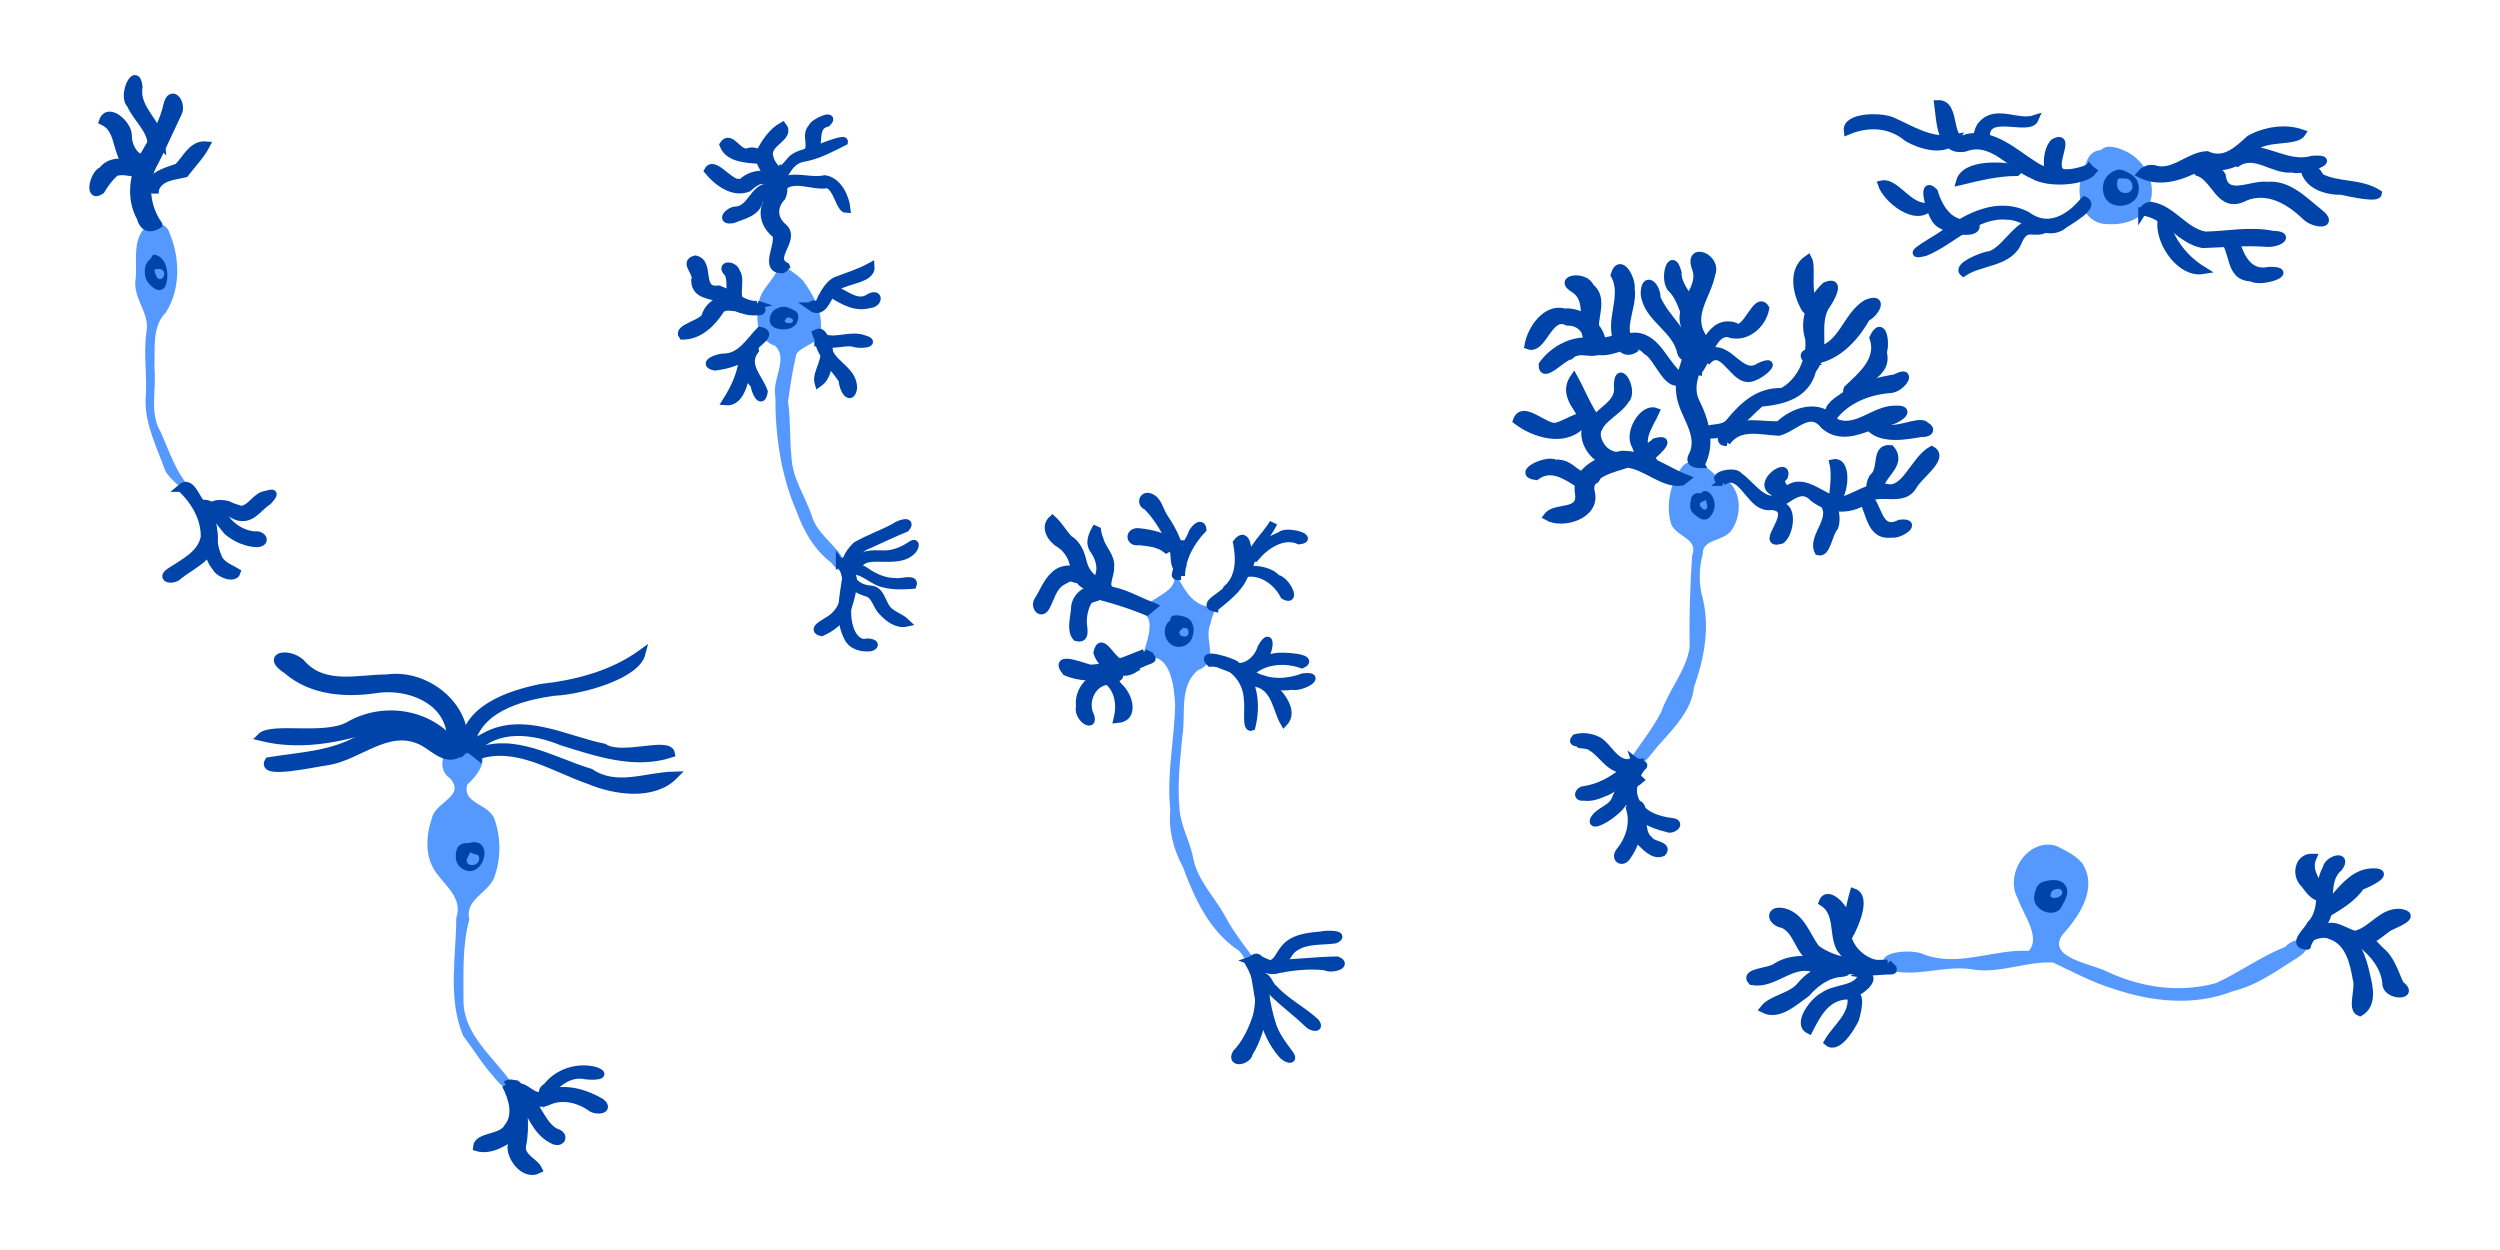 <?xml version="1.0" encoding="UTF-8" standalone="no"?>
<svg
   xmlns:dc="http://purl.org/dc/elements/1.1/"
   xmlns:cc="http://creativecommons.org/ns#"
   xmlns:rdf="http://www.w3.org/1999/02/22-rdf-syntax-ns#"
   xmlns:svg="http://www.w3.org/2000/svg"
   xmlns="http://www.w3.org/2000/svg"
   xmlns:sodipodi="http://sodipodi.sourceforge.net/DTD/sodipodi-0.dtd"
   xmlns:inkscape="http://www.inkscape.org/namespaces/inkscape"
   width="1200"
   height="600"
   viewBox="0 0 317.5 158.75"
   version="1.1"
   id="svg8"
   sodipodi:docname="ol-neurons.svg"
   inkscape:version="1.0.1 (3bc2e813f5, 2020-09-07)">
  <sodipodi:namedview
     pagecolor="#ffffff"
     bordercolor="#666666"
     borderopacity="1"
     objecttolerance="10"
     gridtolerance="10"
     guidetolerance="10"
     inkscape:pageopacity="0"
     inkscape:pageshadow="2"
     inkscape:window-width="1920"
     inkscape:window-height="1061"
     id="namedview168"
     showgrid="false"
     inkscape:zoom="1.4"
     inkscape:cx="600"
     inkscape:cy="300"
     inkscape:window-x="0"
     inkscape:window-y="19"
     inkscape:window-maximized="0"
     inkscape:current-layer="svg8"
     inkscape:document-rotation="0" />
  <defs
     id="defs2" />
  <g
     id="g1633"
     transform="translate(73.222,-87.406)">
    <path
       id="path158"
       style="fill:#5599ff;fill-opacity:1;stroke:#5599ff;stroke-width:0.265px;stroke-linecap:butt;stroke-linejoin:miter;stroke-opacity:1"
       d="m 75.999,160.315 c 0.732,2.806 -4.341,3.103 -3.609,5.124 1.423,1.333 -0.54,4.902 -0.198,5.336 3.425,-0.681 3.841,3.801 3.961,6.18 -0.093,4.431 -1.103,8.829 -0.612,13.28 -0.257,2.543 0.399,5.011 1.598,7.249 1.444,3.939 3.319,8.016 6.905,10.452 1.076,0.591 2.71,5.663 2.536,2.274 -1.445,-2.194 -3.216,-4.18 -4.423,-6.564 -1.336,-2.355 -3.333,-4.331 -3.939,-7.057 -0.371,-2.206 -1.62,-4.191 -1.774,-6.424 -0.292,-3.077 0.069,-6.217 0.365,-9.316 0.471,-2.837 -0.49,-6.372 2.051,-8.45 2.863,-1.119 0.511,-3.632 1.563,-5.932 0.077,-1.053 1.496,-2.864 -0.418,-1.912 -2.133,-0.483 -3.088,-2.491 -4.005,-4.24 z" />
    <path
       id="path166"
       style="fill:#0044aa;stroke:#0044aa;stroke-width:1;stroke-linecap:round"
       d="m 80.998,164.595 c 1.869,-1.505 4.138,-3.171 4.152,-5.835 0.251,-1.034 0.029,-4.148 -1.282,-2.444 0.392,2.03 0.455,4.398 -1.267,5.893 -0.14,0.668 -3.303,2.021 -1.603,2.386 z" />
    <path
       id="path168"
       style="fill:#0044aa;stroke:#0044aa;stroke-width:1;stroke-linecap:round"
       d="m 85.594,158.762 c 0.605,-1.74 2.392,-3.74 2.916,-4.953 -0.781,1.477 -3.202,3.538 -2.916,4.953 z" />
    <path
       id="path170"
       style="fill:#0044aa;stroke:#0044aa;stroke-width:1;stroke-linecap:round"
       d="m 84.21,160.459 c 2.222,-1.03 4.667,0.6 5.67,2.589 1.684,0.899 0.161,-2.046 -0.935,-2.149 -1.101,-1.383 -4.407,-1.395 -4.973,-0.65 z" />
    <path
       id="path172"
       style="fill:#0044aa;stroke:#0044aa;stroke-width:1;stroke-linecap:round"
       d="m 86.18,158.204 c 1.32,-1.56 3.556,-3.08 5.6,-2.164 2.048,-0.266 -1.68,-1.378 -2.405,-0.589 -1.171,0.485 -3.449,1.587 -3.507,2.64 z" />
    <path
       id="path174"
       style="fill:#0044aa;stroke:#0044aa;stroke-width:1;stroke-linecap:round"
       d="m 76.772,160.561 c 0.04,-2.253 1.197,-4.344 2.721,-5.946 -0.124,-1.114 -1.294,0.174 -1.383,0.751 -0.732,1.479 -1.638,2.903 -1.907,4.563 -0.237,0.768 -0.132,0.627 0.57,0.632 z" />
    <path
       id="path176"
       style="fill:#0044aa;stroke:#0044aa;stroke-width:1;stroke-linecap:round"
       d="m 76.943,159.445 c -0.062,-2.326 -1.07,-4.493 -2.368,-6.38 -0.564,-0.849 -0.701,-2.137 -1.777,-2.525 -0.89,-0.307 -1.2,0.882 -0.353,1.147 1.47,1.497 2.551,3.36 3.277,5.318 0.371,0.735 0.067,2.065 0.574,2.461 0.216,-0.007 0.431,-0.015 0.647,-0.022 z" />
    <path
       id="path178"
       style="fill:#0044aa;stroke:#0044aa;stroke-width:1;stroke-linecap:round"
       d="m 75.993,156.516 c -1.366,-0.992 -3.068,-1.387 -4.721,-1.543 -1.196,0.022 -0.99,1.403 0.161,1.17 1.194,0.137 2.497,0.217 3.471,1.007 0.363,-0.211 0.726,-0.423 1.09,-0.634 z" />
    <path
       id="path180"
       style="fill:#0044aa;stroke:#0044aa;stroke-width:1;stroke-linecap:round"
       d="m 73.205,164.419 c -1.66,-0.582 -3.181,-1.529 -4.908,-1.924 -1.683,-0.258 -0.415,-2.013 -0.522,-3.054 0.161,-1.378 -1.072,-2.306 -1.363,-3.573 -0.232,-0.446 -0.38,-1.387 -0.306,-1.59 -0.538,0.949 -1.147,2.046 -0.337,3.066 0.579,0.891 0.943,1.956 0.641,3.018 -0.259,1.009 -0.837,2.698 0.712,2.909 1.8,0.488 3.573,1.088 5.301,1.791 0.261,-0.214 0.522,-0.429 0.783,-0.643 z" />
    <path
       id="path182"
       style="fill:#0044aa;stroke:#0044aa;stroke-width:1;stroke-linecap:round"
       d="m 67.099,161.301 c -1.405,0.135 -2.444,-1.145 -2.774,-2.384 -0.279,-1.194 -0.7,-2.389 -1.802,-3.042 -0.747,-0.794 -1.278,-1.771 -2.088,-2.509 -1.088,0.995 -0.12,2.523 0.918,3.098 1.035,0.682 1.672,1.766 1.853,2.98 0.227,1.023 0.746,2.26 1.928,2.4 0.679,0.134 1.551,0.113 1.964,-0.543 z" />
    <path
       id="path184"
       style="fill:#0044aa;stroke:#0044aa;stroke-width:1;stroke-linecap:round"
       d="m 65.068,160.476 c -1.262,-0.772 -3.141,-1.182 -4.329,-0.06 -1.01,0.885 -1.436,2.211 -2.157,3.297 -0.426,0.791 0.42,1.837 1.016,0.78 0.596,-1.097 0.844,-2.476 1.97,-3.2 0.578,-0.339 1.263,-0.687 1.218,-0.535 0.877,0.263 1.597,0.468 2.283,-0.281 z" />
    <path
       id="path186"
       style="fill:#0044aa;stroke:#0044aa;stroke-width:1;stroke-linecap:round"
       d="m 65.702,162.206 c -1.286,0.141 -2.453,1.262 -2.405,2.6 -0.096,1.105 -0.569,2.662 0.178,3.522 1.319,0.377 0.853,-1.154 0.823,-1.902 0.011,-0.958 0.215,-1.95 0.727,-2.767 0.474,-0.464 2.124,-0.323 0.964,-1.136 -0.096,-0.106 -0.192,-0.211 -0.288,-0.317 z" />
    <path
       id="path188"
       style="fill:#0044aa;stroke:#0044aa;stroke-width:1;stroke-linecap:round"
       d="m 72.113,170.33 c -2.21,0.864 -4.425,1.907 -6.84,1.986 -0.31,0.053 -4.974,-1.979 -3.117,0.409 3.36,1.412 7.072,0.092 10.199,-1.337 1.378,-0.43 0.387,-0.423 -0.243,-1.058 z" />
    <path
       id="path190"
       style="fill:#0044aa;stroke:#0044aa;stroke-width:1;stroke-linecap:round"
       d="m 70.302,171.703 c -1.176,0.046 -0.964,-0.201 -0.956,-0.078 -1.283,0.15 -2.681,-3.755 -3.205,-1.324 0.6,1.869 3.033,3.127 4.715,2.032 l -0.277,-0.315 z" />
    <path
       id="path192"
       style="fill:#0044aa;stroke:#0044aa;stroke-width:1;stroke-linecap:round"
       d="m 68.42,172.679 c -2.334,0.099 -4.802,1.875 -4.489,4.44 -0.401,1.573 2.222,3.033 1.139,0.796 -0.516,-1.669 0.396,-3.712 2.215,-4.032 0.559,-0.324 2.582,-0.287 1.135,-1.204 z" />
    <path
       id="path194"
       style="fill:#0044aa;stroke:#0044aa;stroke-width:1;stroke-linecap:round"
       d="m 67.19,173.634 c 1.713,1.211 1.958,3.301 1.513,5.102 2.26,-0.184 1.431,-3.01 0.172,-4.101 -0.376,-0.471 -1.002,-1.357 -1.685,-1.001 z" />
    <path
       id="path196"
       style="fill:#0044aa;stroke:#0044aa;stroke-width:1;stroke-linecap:round"
       d="m 80.478,171.577 c 2.623,-0.234 4.713,2.137 4.764,4.655 0.193,0.814 -0.268,3.78 0.474,3.482 0.675,-2.673 0.406,-6.136 -2.013,-7.871 -0.335,-0.356 -4.712,-1.745 -3.225,-0.266 z" />
    <path
       id="path198"
       style="fill:#0044aa;stroke:#0044aa;stroke-width:1;stroke-linecap:round"
       d="m 80.693,171.397 c 1.83,0.513 4.012,2.091 5.734,0.423 1.556,-0.524 2.117,-4.927 0.541,-2.134 -0.475,1.651 -2.286,3.032 -3.987,2.154 -0.785,-0.095 -1.665,-1.379 -2.288,-0.443 z" />
    <path
       id="path200"
       style="fill:#0044aa;stroke:#0044aa;stroke-width:1;stroke-linecap:round"
       d="m 85.066,173.408 c 1.664,-2.179 4.659,-2.461 7.067,-1.626 1.751,-0.837 -2.576,-1.129 -3.43,-0.924 -1.451,0.196 -3.704,1.172 -4.069,2.404 z" />
    <path
       id="path202"
       style="fill:#0044aa;stroke:#0044aa;stroke-width:1;stroke-linecap:round"
       d="m 84.834,173.511 c 1.981,0.49 3.934,1.343 6.024,0.994 1.181,0.319 4.073,-1.412 1.415,-1.087 -1.945,0.727 -4.112,0.842 -6.014,-0.098 -0.631,-0.365 -0.943,-0.495 -1.425,0.191 z" />
    <path
       id="path204"
       style="fill:#0044aa;stroke:#0044aa;stroke-width:1;stroke-linecap:round"
       d="m 86.397,174.141 c 2.384,0.619 2.545,3.449 3.454,4.998 1.424,-1.519 -0.756,-3.868 -1.984,-5.003 -0.563,-0.572 -0.901,-0.652 -1.47,0.005 z" />
    <path
       id="path206"
       style="fill:#0044aa;fill-opacity:1;stroke:#0044aa;stroke-width:1;stroke-linecap:round;stroke-opacity:1"
       d="m 85.579,210.019 c 1.222,2.236 1.467,5.007 0.477,7.377 -0.528,1.378 -1.235,2.715 -2.263,3.782 -0.761,1.363 1.448,0.995 1.605,-0.052 1.053,-1.624 1.479,-3.549 2.013,-5.384 0.364,-2 -0.118,-4.074 -0.862,-5.923 -0.316,-0.077 -0.648,0.174 -0.97,0.2 z" />
    <path
       id="path208"
       style="fill:#0044aa;fill-opacity:1;stroke:#0044aa;stroke-width:1;stroke-linecap:round;stroke-opacity:1"
       d="m 86.135,211.065 c 0.572,3.535 0.997,7.389 3.438,10.205 0.421,0.587 1.757,1.05 0.938,-0.064 -0.893,-1.21 -1.842,-2.423 -2.245,-3.905 -0.622,-2.004 -0.886,-4.104 -1.284,-6.153 -0.175,-0.336 -0.568,-0.033 -0.847,-0.083 z" />
    <path
       id="path210"
       style="fill:#0044aa;fill-opacity:1;stroke:#0044aa;stroke-width:1;stroke-linecap:round;stroke-opacity:1"
       d="m 86.743,211.536 c 1.689,2.335 4.141,3.928 6.195,5.904 0.404,0.455 1.601,0.678 0.897,-0.223 -1.663,-1.527 -3.755,-2.545 -5.282,-4.232 -0.645,-0.421 -0.814,-1.944 -1.81,-1.449 z" />
    <path
       id="path212"
       style="fill:#0044aa;fill-opacity:1;stroke:#0044aa;stroke-width:1;stroke-linecap:round;stroke-opacity:1"
       d="m 85.589,209.394 c 1.033,0.477 2.058,1.502 3.279,1.154 1.09,-0.654 1.268,-2.155 2.363,-2.835 1.49,-1.008 3.394,-0.744 5.091,-0.989 1.506,-0.69 -1.201,-0.699 -1.753,-0.521 -1.712,0.146 -3.747,0.339 -4.81,1.888 -0.495,0.627 -0.791,1.579 -1.657,1.777 0.52,0.165 -1.316,-0.388 -1.57,-0.804 -0.379,-0.2 -0.622,0.219 -0.944,0.33 z" />
    <path
       id="path214"
       style="fill:#0044aa;fill-opacity:1;stroke:#0044aa;stroke-width:1;stroke-linecap:round;stroke-opacity:1"
       d="m 88.869,210.535 c 2.039,-0.39 4.152,-0.64 6.219,-0.401 0.758,0.462 2.969,-0.192 1.501,-0.759 -2.796,0.04 -5.578,0.415 -8.375,0.453 0.218,0.236 0.437,0.471 0.655,0.707 z" />
    <path
       id="path1086"
       style="fill:#0044aa;fill-opacity:1;stroke:#0044aa;stroke-width:0.265px;stroke-linecap:butt;stroke-linejoin:miter;stroke-opacity:1"
       d="m 75.566,166.253 c -1.173,0.658 -0.849,2.613 0.345,3.065 0.854,0.349 1.915,-0.152 2.166,-1.046 0.344,-0.831 0.168,-2.026 -0.77,-2.376 -0.426,-0.143 -1.995,-0.545 -1.741,0.358 z" />
    <path
       id="path1096"
       style="fill:#5599ff;fill-opacity:1;stroke:#5599ff;stroke-width:0.265px;stroke-linecap:butt;stroke-linejoin:miter;stroke-opacity:1"
       d="m 77.152,167.304 c -0.176,0.1 -0.406,0.181 -0.456,0.403 -0.05,0.21 0.162,0.358 0.344,0.391 0.196,0.046 0.498,0.013 0.533,-0.232 0.017,-0.182 0.047,-0.43 -0.139,-0.539 -0.088,-0.039 -0.19,-0.006 -0.283,-0.025 z" />
  </g>
  <g
     id="g1662"
     transform="translate(-35.483,-139.104)">
    <path
       id="path1119"
       style="fill:#5599ff;fill-opacity:1;stroke:#5599ff;stroke-width:0.265px;stroke-linecap:butt;stroke-linejoin:miter;stroke-opacity:1"
       d="m 134.499,172.769 c -0.325,1.984 -2.539,3.072 -2.543,5.192 -0.394,1.939 -0.152,4.2 2.004,4.936 1.896,1.649 -0.336,4.395 0.125,6.546 -0.014,4.961 0.689,9.98 2.685,14.554 0.883,2.501 2.271,4.893 4.419,6.511 0.671,1.101 2.735,1.897 1.476,0.03 -1.091,-2.244 -3.557,-3.467 -4.236,-5.975 -0.861,-2.464 -2.44,-4.696 -2.56,-7.377 -0.246,-2.354 -0.095,-4.74 -0.44,-7.074 0.291,-2.026 0.572,-4.075 1.063,-6.063 0.693,-1.299 3.508,-1.372 3.12,-3.565 0.071,-2.085 -1.085,-4.061 -2.272,-5.682 -0.83,-0.825 -1.816,-1.477 -2.841,-2.032 z" />
    <path
       id="path1125"
       style="fill:#0044aa;fill-opacity:1;stroke:#0044aa;stroke-width:0.265px;stroke-linecap:butt;stroke-linejoin:miter;stroke-opacity:1"
       d="m 135.632,178.337 c -0.415,-0.197 -0.899,-0.185 -1.308,0.02 -0.71,0.214 -1.143,1.073 -0.884,1.768 0.185,0.477 0.749,0.597 1.201,0.664 0.65,0.069 1.417,-0.047 1.838,-0.599 0.217,-0.318 0.295,-0.734 0.231,-1.11 -0.141,-0.403 -0.608,-0.531 -0.96,-0.692 l -0.059,-0.025 -0.058,-0.026 z" />
    <path
       id="path1132"
       style="fill:#5599ff;fill-opacity:1;stroke:#5599ff;stroke-width:0.265px;stroke-linecap:butt;stroke-linejoin:miter;stroke-opacity:1"
       d="m 135.541,179.51 c -0.091,0.12 -0.191,0.233 -0.274,0.36 0.038,0.108 0.185,0.081 0.273,0.122 0.166,0.034 0.366,0.047 0.5,-0.075 0.089,-0.099 -0.015,-0.209 -0.113,-0.244 -0.123,-0.066 -0.26,-0.103 -0.387,-0.162 z" />
    <path
       id="path1140"
       style="fill:#0044aa;fill-opacity:1;stroke:#0044aa;stroke-width:1;stroke-linecap:round;stroke-opacity:1"
       d="m 138.372,178.011 c 1.986,1.456 2.161,-2.075 3.65,-2.649 1.238,-0.722 4.183,-0.89 4.046,-2.404 -1.355,0.752 -2.836,1.216 -4.277,1.755 -1.267,0.429 -2.233,2.758 -2.375,3.228 -0.424,-0.119 -0.606,-0.363 -1.043,0.07 z" />
    <path
       id="path1142"
       style="fill:#0044aa;fill-opacity:1;stroke:#0044aa;stroke-width:1;stroke-linecap:round;stroke-opacity:1"
       d="m 141.093,176.396 c 1.453,0.897 3.074,1.865 4.836,1.327 1.156,-0.045 1.27,-1.528 -0.028,-0.825 -1.569,1.104 -3.121,-0.605 -4.362,-0.902 l -0.226,0.219 z" />
    <path
       id="path1144"
       style="fill:#0044aa;fill-opacity:1;stroke:#0044aa;stroke-width:1;stroke-linecap:round;stroke-opacity:1"
       d="m 139.135,181.449 c 0.601,2.322 3.219,0.821 4.804,1.211 0.697,0.298 3.071,0.028 1.245,-0.493 -1.649,-0.6 -3.402,0.394 -4.947,-0.104 -0.308,-0.444 -0.453,-0.944 -1.103,-0.615 z" />
    <path
       id="path1146"
       style="fill:#0044aa;fill-opacity:1;stroke:#0044aa;stroke-width:1;stroke-linecap:round;stroke-opacity:1"
       d="m 139.404,182.315 c 0.469,2.027 2.053,3.487 3.111,5.08 -0.086,0.912 0.996,2.875 1.319,1.001 0.033,-2.047 -2.18,-2.844 -2.98,-4.394 -0.245,-0.673 -0.304,-2.3 -1.45,-1.686 z" />
    <path
       id="path1148"
       style="fill:#0044aa;fill-opacity:1;stroke:#0044aa;stroke-width:1;stroke-linecap:round;stroke-opacity:1"
       d="m 139.894,182.917 c 1.002,1.653 -0.873,3.436 -0.459,4.847 1.257,-0.863 1.341,-2.742 1.282,-4.177 0.005,-0.452 -0.317,-1.006 -0.822,-0.67 z" />
    <path
       id="path1150"
       style="fill:#0044aa;fill-opacity:1;stroke:#0044aa;stroke-width:1;stroke-linecap:round;stroke-opacity:1"
       d="m 131.998,181.116 c -1.3,1.336 -2.406,3.312 -4.492,3.387 -0.808,-0.051 -3.011,0.811 -1.215,1.16 1.743,-0.219 3.638,-0.758 4.785,-2.19 0.342,-0.829 2.761,-2.015 0.922,-2.357 z" />
    <path
       id="path1152"
       style="fill:#0044aa;fill-opacity:1;stroke:#0044aa;stroke-width:1;stroke-linecap:round;stroke-opacity:1"
       d="m 130.739,183.217 c -0.919,1.513 -0.73,3.528 0.557,4.747 0.069,0.796 0.914,2.687 1.193,0.878 -0.597,-1.737 -2.577,-3.372 -1.106,-5.288 -0.01,-0.299 -0.465,-0.255 -0.644,-0.336 z" />
    <path
       id="path1154"
       style="fill:#0044aa;fill-opacity:1;stroke:#0044aa;stroke-width:1;stroke-linecap:round;stroke-opacity:1"
       d="m 129.824,184.767 c -0.235,1.947 -1.088,3.727 -2.103,5.317 1.447,0.135 2.17,-1.785 2.369,-3.037 0.025,-0.682 0.978,-2.375 -0.266,-2.281 z" />
    <path
       id="path1156"
       style="fill:#0044aa;fill-opacity:1;stroke:#0044aa;stroke-width:1;stroke-linecap:round;stroke-opacity:1"
       d="m 131.671,177.787 c -1.374,0.279 -3.329,-1.351 -4.895,-1.926 -2.816,0.388 -0.962,-3.364 -2.979,-3.808 -1.578,0.379 0.387,1.627 -0.036,2.67 0.035,1.892 1.986,1.778 3.263,2.305 1.41,0.734 2.796,1.771 4.476,1.619 1.071,0.137 0.756,-0.446 0.17,-0.86 z" />
    <path
       id="path1158"
       style="fill:#0044aa;fill-opacity:1;stroke:#0044aa;stroke-width:1;stroke-linecap:round;stroke-opacity:1"
       d="m 129.968,177.871 c -1.596,-1.606 -4.404,-0.581 -4.935,1.506 -0.633,0.923 -3.533,1.438 -2.868,2.362 2.159,-0.005 3.776,-1.654 4.846,-3.338 0.884,-0.843 2.107,0.211 2.958,-0.53 z" />
    <path
       id="path1160"
       style="fill:#0044aa;fill-opacity:1;stroke:#0044aa;stroke-width:1;stroke-linecap:round;stroke-opacity:1"
       d="m 130.514,177.878 c -2.339,-0.347 -0.655,-2.99 -1.547,-4.233 -0.333,-1.036 -2.178,-0.908 -0.972,0.174 0.688,1.467 -0.488,3.819 1.58,4.538 0.384,0.075 0.686,-0.241 0.939,-0.479 z" />
    <path
       id="path1162"
       style="fill:#0044aa;fill-opacity:1;stroke:#0044aa;stroke-width:1;stroke-linecap:round;stroke-opacity:1"
       d="m 135.286,172.937 c -2.153,-1.077 1.3,-3.384 -0.265,-4.903 -1.359,-1.08 -1.424,-2.707 -0.246,-3.926 0.88,-2.037 -1.266,-3.43 -1.606,-5.181 -0.406,-1.735 2.844,-2.419 1.701,-3.824 -1.298,0.712 -2.309,2.201 -2.947,3.565 -0.119,2.023 2.73,3.678 1.269,5.718 -1.169,1.599 -0.544,3.418 0.872,4.509 0.499,1.356 -1.683,4.464 0.785,4.415 l 0.22,-0.151 0.218,-0.22 z" />
    <path
       id="path1164"
       style="fill:#0044aa;fill-opacity:1;stroke:#0044aa;stroke-width:1;stroke-linecap:round;stroke-opacity:1"
       d="m 134.804,162.887 c 1.537,-1.483 3.957,-0.026 5.775,-0.39 1.309,0.467 1.547,3.168 2.422,3.164 -0.149,-1.529 -1.112,-3.559 -2.766,-3.803 -1.693,0.356 -3.372,-0.371 -4.978,0.08 -0.387,0.109 -1.472,0.825 -0.453,0.949 z" />
    <path
       id="path1166"
       style="fill:#0044aa;fill-opacity:1;stroke:#0044aa;stroke-width:1;stroke-linecap:round;stroke-opacity:1"
       d="m 134.493,162.307 c 0.753,-1.289 1.388,-2.923 3.09,-3.164 1.826,-0.333 3.45,-1.231 5.092,-2.049 0.054,-0.366 -2.053,0.395 -2.802,0.706 -1.193,0.626 -2.642,0.631 -3.73,1.437 -0.671,0.8 -2.188,2.307 -1.954,2.946 z" />
    <path
       id="path1168"
       style="fill:#0044aa;fill-opacity:1;stroke:#0044aa;stroke-width:1;stroke-linecap:round;stroke-opacity:1"
       d="m 138.447,158.67 c 1.527,-0.896 0.005,-3.447 2.074,-3.971 1.212,-1.262 -1.708,-0.103 -1.902,0.604 -0.916,0.959 0.125,2.214 -0.604,3.125 l 0.147,0.115 0.285,0.127 z" />
    <path
       id="path1170"
       style="fill:#0044aa;fill-opacity:1;stroke:#0044aa;stroke-width:1;stroke-linecap:round;stroke-opacity:1"
       d="m 134.211,160.845 c -0.79,-1.272 -2.442,-2.882 -3.67,-2.444 -1.284,0.512 -2.263,-2.319 -3.184,-0.909 0.642,1.856 3.45,1.797 4.141,1.887 1.254,0.054 1.384,2.322 2.713,1.465 z" />
    <path
       id="path1172"
       style="fill:#0044aa;fill-opacity:1;stroke:#0044aa;stroke-width:1;stroke-linecap:round;stroke-opacity:1"
       d="m 134.739,162.173 c -1.519,-1.165 -3.608,-1.223 -4.998,0.089 -1.019,0.16 0.359,0.092 -0.76,0.032 -1.128,-0.27 -2.943,-2.767 -3.577,-1.521 1.15,1.423 3.2,2.976 5.093,2.187 1.038,-0.926 1.842,-1.421 3.136,-0.538 0.423,0.226 0.778,0.014 1.107,-0.247 z" />
    <path
       id="path1174"
       style="fill:#0044aa;fill-opacity:1;stroke:#0044aa;stroke-width:1;stroke-linecap:round;stroke-opacity:1"
       d="m 133.01,162.858 c -1.873,0.226 -2.133,2.833 -4.07,2.978 -0.937,0.013 -2.062,1.407 -0.417,1.116 1.299,-0.503 3.066,-0.854 3.374,-2.388 0.312,-0.633 2.782,-0.986 1.114,-1.706 z" />
    <path
       id="path1176"
       style="fill:#0044aa;fill-opacity:1;stroke:#0044aa;stroke-width:1;stroke-linecap:round;stroke-opacity:1"
       d="m 142.14,210.568 c 0.885,1.235 1.077,2.855 0.601,4.286 -0.172,1.315 -0.957,2.451 -2.111,3.094 -0.5,0.346 -2.148,1.132 -0.808,1.448 1.254,-0.536 2.537,-1.568 3.214,-2.816 0.41,-1.293 0.874,-2.655 0.756,-4.024 -0.403,-0.694 -0.566,-2.681 -1.652,-1.988 z" />
    <path
       id="path1178"
       style="fill:#0044aa;fill-opacity:1;stroke:#0044aa;stroke-width:1;stroke-linecap:round;stroke-opacity:1"
       d="m 142.95,212.434 c -0.349,2.484 -1.02,5.209 0.191,7.565 0.503,1.143 1.806,1.447 2.935,1.314 1.095,-0.464 -0.34,-0.753 -0.863,-0.555 -1.353,-0.157 -1.87,-1.678 -2.061,-2.839 -0.242,-1.818 0.185,-3.627 0.468,-5.414 -0.223,-0.024 -0.446,-0.047 -0.669,-0.071 z" />
    <path
       id="path1180"
       style="fill:#0044aa;fill-opacity:1;stroke:#0044aa;stroke-width:1;stroke-linecap:round;stroke-opacity:1"
       d="m 142.998,212.557 c 0.618,1.054 1.732,1.575 2.851,1.9 0.903,0.511 0.996,1.68 1.743,2.355 0.755,0.809 1.82,1.64 2.998,1.383 -0.825,-0.813 -2.177,-1.014 -2.725,-2.146 -0.48,-0.794 -0.679,-2.005 -1.819,-2.087 -1.029,-0.035 -2.105,-0.566 -2.491,-1.572 -0.186,0.056 -0.372,0.112 -0.558,0.167 z" />
    <path
       id="path1182"
       style="fill:#0044aa;fill-opacity:1;stroke:#0044aa;stroke-width:1;stroke-linecap:round;stroke-opacity:1"
       d="m 143.525,211.578 c 1.602,-0.187 2.747,1.378 4.277,1.652 1.171,0.301 2.402,0.248 3.598,0.156 0.346,-0.911 -1.597,-0.231 -2.205,-0.372 -1.411,0.01 -2.72,-0.597 -3.848,-1.399 -0.57,-0.39 -1.713,-0.697 -2.163,-0.292 l 0.173,0.12 0.168,0.136 z" />
    <path
       id="path1184"
       style="fill:#0044aa;fill-opacity:1;stroke:#0044aa;stroke-width:1;stroke-linecap:round;stroke-opacity:1"
       d="m 144.407,211.054 c 0.484,-1.214 1.976,-1.126 3.056,-1.104 1.332,0.013 2.914,0.102 3.901,-0.963 0.443,-0.531 0.453,-1.191 -0.292,-0.574 -1.065,0.695 -2.283,1.168 -3.575,1.087 -1.17,-0.024 -2.797,-0.132 -3.283,1.212 -0.064,0.127 -0.002,0.39 0.192,0.341 z" />
    <path
       id="path1186"
       style="fill:#0044aa;fill-opacity:1;stroke:#0044aa;stroke-width:1;stroke-linecap:round;stroke-opacity:1"
       d="m 143.666,210.86 c 0.023,-1.237 1.04,-2.197 2.146,-2.589 1.561,-0.714 3.111,-1.45 4.701,-2.1 0.907,-1.092 -0.913,-0.536 -1.386,-0.129 -1.583,0.858 -3.302,1.454 -4.867,2.34 -0.654,0.598 -1.457,1.692 -1.335,2.491 0.247,0.04 0.493,-0.018 0.741,-0.014 z" />
  </g>
  <g
     id="g1703"
     transform="translate(23.357,-115.514)">
    <path
       id="path1188"
       style="fill:#5599ff;fill-opacity:1;stroke:#5599ff;stroke-width:0.265px;stroke-linecap:butt;stroke-linejoin:miter;stroke-opacity:1"
       d="m 194.743,176.277 c -1.178,-1.181 -3.333,-3.229 -4.648,-1.003 -1.249,1.948 -1.76,4.537 -1.083,6.778 0.731,1.611 3.495,1.718 2.654,4.102 -0.253,3.872 -0.378,7.761 -0.309,11.639 -0.494,3.001 -2.62,5.329 -3.596,8.149 -1.197,2.347 -2.917,4.385 -4.316,6.585 1.101,1.56 3.041,-1.841 3.996,-2.727 1.809,-2.059 3.921,-4.187 4.215,-7.056 1.251,-3.533 2.007,-7.354 1.135,-11.071 -0.542,-1.912 -0.546,-3.891 -0.033,-5.807 -0.016,-2.123 2.774,-1.649 3.731,-3.159 1.21,-1.788 1.205,-4.647 -0.557,-6.073 -0.358,-0.218 -0.774,-0.322 -1.188,-0.356 z" />
    <path
       id="path1194"
       style="fill:#0044aa;fill-opacity:1;stroke:#0044aa;stroke-width:0.265px;stroke-linecap:butt;stroke-linejoin:miter;stroke-opacity:1"
       d="m 192.616,178.348 c -0.481,-0.262 -1.087,0.115 -1.098,0.656 -0.127,0.539 -0.188,1.21 0.269,1.618 0.392,0.321 0.802,0.746 1.344,0.752 0.485,-0.04 0.787,-0.514 0.981,-0.913 0.301,-0.711 0.172,-1.622 -0.373,-2.182 -0.256,-0.285 -0.727,-0.418 -0.974,-0.045 -0.046,0.042 -0.095,0.083 -0.15,0.114 z" />
    <path
       id="path1202"
       style="fill:#5599ff;fill-opacity:1;stroke:#5599ff;stroke-width:0.265px;stroke-linecap:butt;stroke-linejoin:miter;stroke-opacity:1"
       d="m 193.191,179.226 c -0.178,0.096 -0.412,0.111 -0.539,0.287 -0.042,0.153 0.094,0.28 0.178,0.391 0.106,0.116 0.346,0.306 0.472,0.123 0.078,-0.192 0.002,-0.405 -0.045,-0.596 -0.021,-0.069 -0.043,-0.136 -0.066,-0.204 z" />
    <path
       id="path1211"
       style="fill:#0044aa;fill-opacity:1;stroke:#0044aa;stroke-width:1;stroke-linecap:round;stroke-opacity:1"
       d="m 184.593,212.368 c -0.949,1.53 -1.931,3.568 -0.927,5.306 0.91,1.76 2.859,2.571 4.684,3.008 0.674,0.38 1.877,-0.629 0.68,-0.772 -1.795,-0.212 -3.79,-0.845 -4.645,-2.588 -0.741,-1.399 -0.177,-3.147 0.72,-4.336 0.7,-0.477 -0.248,-0.364 -0.513,-0.618 z" />
    <path
       id="path1213"
       style="fill:#0044aa;fill-opacity:1;stroke:#0044aa;stroke-width:1;stroke-linecap:round;stroke-opacity:1"
       d="m 184.348,212.284 c -0.308,0.204 -1.294,0.276 -1.053,0.157 -1.689,-0.151 -2.33,-1.946 -3.587,-2.795 -0.894,-0.497 -1.98,-0.667 -2.974,-0.397 -0.631,0.736 0.396,0.404 0.752,0.788 -0.834,-0.016 1.01,-0.007 1.27,0.356 1.365,0.809 2.145,2.526 3.836,2.802 0.642,0.101 2.446,0.236 2.315,-0.545 -0.177,-0.137 -0.385,-0.225 -0.559,-0.367 z" />
    <path
       id="path1215"
       style="fill:#0044aa;fill-opacity:1;stroke:#0044aa;stroke-width:1;stroke-linecap:round;stroke-opacity:1"
       d="m 183.093,213.24 c -1.503,1.308 -3.299,2.328 -5.291,2.616 -0.669,0.034 -0.971,0.987 -0.044,0.837 1.085,0.201 2.144,-0.336 3.123,-0.737 1.103,-0.609 2.106,-1.444 3.084,-2.195 -0.236,-0.228 -0.6,-0.327 -0.872,-0.52 z" />
    <path
       id="path1217"
       style="fill:#0044aa;fill-opacity:1;stroke:#0044aa;stroke-width:1;stroke-linecap:round;stroke-opacity:1"
       d="m 184.313,214.021 c -1.468,0.401 -2.053,1.935 -2.582,3.197 -0.607,1.126 -2.113,1.301 -2.673,2.444 -0.298,0.888 1.588,-0.229 2.061,-0.592 0.8,-0.644 1.756,-1.308 1.883,-2.421 0.077,-1.082 1.432,-1.686 1.885,-2.074 -0.2,-0.176 -0.384,-0.367 -0.574,-0.554 z" />
    <path
       id="path1219"
       style="fill:#0044aa;fill-opacity:1;stroke:#0044aa;stroke-width:1;stroke-linecap:round;stroke-opacity:1"
       d="m 183.722,218.446 c 0.445,1.821 -0.163,3.759 -1.342,5.176 -0.748,0.928 0.314,1.601 0.896,0.636 0.964,-1.363 1.522,-3.016 1.399,-4.695 0.023,-0.949 0.277,-1.331 -0.952,-1.117 z" />
    <path
       id="path1221"
       style="fill:#0044aa;fill-opacity:1;stroke:#0044aa;stroke-width:1;stroke-linecap:round;stroke-opacity:1"
       d="m 183.978,217.73 c 0.384,1.428 0.027,3.025 0.693,4.365 0.774,0.754 1.919,2.18 3.087,1.683 0.832,-0.928 -1.322,-0.882 -1.687,-1.601 -0.998,-0.816 -0.703,-2.237 -0.94,-3.366 0.045,-0.706 -0.075,-1.35 -0.957,-1.083 l -0.196,10e-4 z" />
    <path
       id="path1223"
       style="fill:#0044aa;fill-opacity:1;stroke:#0044aa;stroke-width:1;stroke-linecap:round;stroke-opacity:1"
       d="m 195.401,176.715 c 2.127,-1.668 3.35,2.339 5.144,2.951 2.477,0.978 4.229,-3.249 6.415,-0.92 2.142,1.643 4.904,1.688 7.023,-0.019 1.729,-0.942 4.414,0.587 5.625,-1.512 0.661,-1.31 4.095,-3.579 2.357,-4.536 -2.189,1.233 -3.342,5.361 -5.711,4.79 -2.247,-0.447 -4.029,1.39 -6.072,1.697 -2.254,-0.397 -4.617,-3.371 -6.813,-1.206 -2.182,2.691 -4.118,-0.747 -5.884,-1.966 -0.541,-0.866 -4.001,0.06 -2.083,0.721 z" />
    <path
       id="path1225"
       style="fill:#0044aa;fill-opacity:1;stroke:#0044aa;stroke-width:1;stroke-linecap:round;stroke-opacity:1"
       d="m 213.081,178.808 c 1.141,1.605 0.987,4.839 3.793,4.482 1.059,0.209 3.488,-1.535 1.069,-1.281 -2.966,1.486 -2.681,-2.682 -4.284,-3.492 l -0.267,0.096 -0.311,0.195 z" />
    <path
       id="path1227"
       style="fill:#0044aa;fill-opacity:1;stroke:#0044aa;stroke-width:1;stroke-linecap:round;stroke-opacity:1"
       d="m 215.444,177.702 c -0.341,-1.754 3.004,-3.112 1.317,-5.16 -2.09,-0.23 -0.886,2.608 -2.268,3.65 -0.529,0.912 -0.577,2.537 0.951,1.51 z" />
    <path
       id="path1229"
       style="fill:#0044aa;fill-opacity:1;stroke:#0044aa;stroke-width:1;stroke-linecap:round;stroke-opacity:1"
       d="m 209.744,179.257 c 1.266,-1.119 1.54,-5.317 -0.266,-4.917 0.375,1.55 -0.021,3.869 -0.127,4.719 z" />
    <path
       id="path1231"
       style="fill:#0044aa;fill-opacity:1;stroke:#0044aa;stroke-width:1;stroke-linecap:round;stroke-opacity:1"
       d="m 207.886,179.052 c 2.348,2.131 -1.33,4.537 -0.295,6.496 1.066,0.275 1.251,-2.25 2.007,-3.098 0.478,-1.152 -0.038,-3.976 -1.712,-3.398 z" />
    <path
       id="path1233"
       style="fill:#0044aa;fill-opacity:1;stroke:#0044aa;stroke-width:1;stroke-linecap:round;stroke-opacity:1"
       d="m 202.137,179.865 c 2.656,0.768 -2.251,5.061 0.727,4.214 1.209,-0.901 1.657,-4.926 -0.727,-4.214 z" />
    <path
       id="path1235"
       style="fill:#0044aa;fill-opacity:1;stroke:#0044aa;stroke-width:1;stroke-linecap:round;stroke-opacity:1"
       d="m 203.061,177.486 c 0.587,0.047 -0.84,-0.576 0.145,-1.457 0.697,-2.071 -3.568,0.866 -1.334,1.929 0.562,0.945 3.009,0.771 1.189,-0.473 z" />
    <path
       id="path1237"
       style="fill:#0044aa;fill-opacity:1;stroke:#0044aa;stroke-width:1;stroke-linecap:round;stroke-opacity:1"
       d="m 190.758,176.277 c -2.681,-1.043 -5.248,-3.122 -8.197,-3.011 -2.344,0.547 -5.786,1.757 -5.419,4.747 0.556,2.98 -2.946,1.674 -3.981,3.102 1.924,1.118 6.254,-0.18 5.526,-3.07 -0.594,-2.442 3.054,-3.072 4.639,-3.638 2.418,0.272 4.58,2.647 6.893,2.282 l 0.253,-0.187 z" />
    <path
       id="path1239"
       style="fill:#0044aa;fill-opacity:1;stroke:#0044aa;stroke-width:1;stroke-linecap:round;stroke-opacity:1"
       d="m 178.578,175.502 c -1.702,1.234 -2.142,-1.309 -4.417,-1.113 -1.115,-0.625 -5.003,1.266 -2.442,1.592 1.876,-1.348 3.654,-0.169 5.344,0.895 0.822,0.241 3.78,-0.575 1.515,-1.374 z" />
    <path
       id="path1241"
       style="fill:#0044aa;fill-opacity:1;stroke:#0044aa;stroke-width:1;stroke-linecap:round;stroke-opacity:1"
       d="m 182.084,173.436 c -2.234,-0.208 -3.159,-2.636 -2.466,-4.286 -1.281,-1.676 -2.219,-4.079 -3.09,-5.633 -1.612,2.389 1.166,4.122 1.602,6.122 -0.866,2.109 1.77,5.459 3.756,4.044 z" />
    <path
       id="path1243"
       style="fill:#0044aa;fill-opacity:1;stroke:#0044aa;stroke-width:1;stroke-linecap:round;stroke-opacity:1"
       d="m 179.602,169.843 c -0.833,-3.122 -3.721,-0.439 -5.419,-0.131 -1.377,0.177 -4.167,-2.86 -4.894,-0.784 2.201,1.678 5.914,2.819 8.121,0.614 0.035,-1.469 1,1.221 2.191,0.301 z" />
    <path
       id="path1245"
       style="fill:#0044aa;fill-opacity:1;stroke:#0044aa;stroke-width:1;stroke-linecap:round;stroke-opacity:1"
       d="m 179.426,171.47 c -0.46,-2.551 2.541,-3.376 3.633,-5.171 1.19,-1.132 -0.932,-4.857 -0.952,-1.794 0.37,2.827 -3.318,3.168 -3.536,5.842 -0.096,0.659 -0.082,1.542 0.855,1.123 z" />
    <path
       id="path1247"
       style="fill:#0044aa;fill-opacity:1;stroke:#0044aa;stroke-width:1;stroke-linecap:round;stroke-opacity:1"
       d="m 186.733,173.503 c -2.705,-1.415 -0.541,-4.077 0.16,-5.697 -1.559,-0.569 -3.566,2.712 -2.497,4.333 0.293,1.034 1.181,2.359 2.337,1.364 z" />
    <path
       id="path1249"
       style="fill:#0044aa;fill-opacity:1;stroke:#0044aa;stroke-width:1;stroke-linecap:round;stroke-opacity:1"
       d="m 185.796,173.932 c 0.724,-0.526 3.664,-3.011 1.069,-2.28 -0.561,0.635 -3.429,1.907 -1.069,2.28 z" />
    <path
       id="path1251"
       style="fill:#0044aa;fill-opacity:1;stroke:#0044aa;stroke-width:1;stroke-linecap:round;stroke-opacity:1"
       d="m 192.656,174.47 c 1.403,-2.614 0.514,-5.575 -0.723,-8.033 -1.279,-2.887 1.564,-5.39 0.909,-8.159 -1.784,-2.795 0.621,-5.231 1.135,-7.922 0.881,-2.164 -3.012,-3.652 -1.964,-0.793 1.04,2.739 -2.583,4.695 -1.29,7.616 1.381,2.771 -1.113,5.306 -0.71,8.147 0.187,2.748 2.918,5.144 1.622,7.976 -0.572,0.931 0.222,1.165 1.021,1.169 z" />
    <path
       id="path1253"
       style="fill:#0044aa;fill-opacity:1;stroke:#0044aa;stroke-width:1;stroke-linecap:round;stroke-opacity:1"
       d="m 191.775,156.933 c 1.271,-2.6 -2.158,-4.271 -2.073,-6.813 -0.813,-3.026 -1.891,1.099 -0.696,2.111 1.296,1.309 1.571,3.596 2.413,4.737 z" />
    <path
       id="path1255"
       style="fill:#0044aa;fill-opacity:1;stroke:#0044aa;stroke-width:1;stroke-linecap:round;stroke-opacity:1"
       d="m 191.467,160.687 c -0.684,-2.893 -3.313,-4.716 -4.431,-7.313 0.04,-1.499 -1.497,-2.996 -1.529,-0.553 0.339,3.124 4.036,4.404 4.639,7.469 0.152,0.627 0.854,0.712 1.321,0.398 z" />
    <path
       id="path1257"
       style="fill:#0044aa;fill-opacity:1;stroke:#0044aa;stroke-width:1;stroke-linecap:round;stroke-opacity:1"
       d="m 190.436,163.584 c -2.367,-1.356 -3.094,-5.13 -6.075,-5.332 -1.198,0.029 -4.509,0.69 -4.296,0.766 -0.045,-1.858 -2.355,-4.04 -4.765,-3.826 -2.319,-0.645 -4.203,2.17 -4.551,4.192 1.853,0.703 2.54,-4.232 4.961,-3.02 2.237,-0.008 2.659,1.96 3.219,3.517 2.332,1.124 5.005,-1.91 6.82,0.178 1.517,0.759 2.79,5.319 4.688,3.527 z" />
    <path
       id="path1259"
       style="fill:#0044aa;fill-opacity:1;stroke:#0044aa;stroke-width:1;stroke-linecap:round;stroke-opacity:1"
       d="m 180.365,159.507 c -2.704,-1.573 -6.148,-0.016 -7.816,2.335 -0.035,1.94 2.515,-1.018 3.462,-1.153 1.384,-1.358 3.123,0.39 4.354,-1.183 z" />
    <path
       id="path1261"
       style="fill:#0044aa;fill-opacity:1;stroke:#0044aa;stroke-width:1;stroke-linecap:round;stroke-opacity:1"
       d="m 180.262,159.129 c -2.632,-1.69 0.742,-5.221 -1.679,-7.156 -0.573,-1.584 -4.294,-1.09 -1.987,0.248 2.594,1.748 0.109,5.514 2.448,7.304 0.446,0.203 0.909,-0.096 1.218,-0.396 z" />
    <path
       id="path1263"
       style="fill:#0044aa;fill-opacity:1;stroke:#0044aa;stroke-width:1;stroke-linecap:round;stroke-opacity:1"
       d="m 184.438,159.667 c -2.762,-1.727 -0.26,-5.006 -0.695,-7.474 0.2,-1.141 -1.352,-4.11 -2.041,-1.756 1.628,2.883 -1.233,6.381 0.807,9.11 0.442,0.742 1.364,0.643 1.928,0.119 z" />
    <path
       id="path1265"
       style="fill:#0044aa;fill-opacity:1;stroke:#0044aa;stroke-width:1;stroke-linecap:round;stroke-opacity:1"
       d="m 192.302,162.64 c 1.261,-1.459 1.716,-4.882 3.762,-4.824 2.211,0.844 4.399,-1.026 4.777,-3.146 -1.11,-1.824 -2.459,3.475 -3.89,2.29 -3.14,-0.914 -3.838,3.149 -5.397,4.921 -0.737,0.715 0.259,0.657 0.748,0.76 z" />
    <path
       id="path1267"
       style="fill:#0044aa;fill-opacity:1;stroke:#0044aa;stroke-width:1;stroke-linecap:round;stroke-opacity:1"
       d="m 193.328,161.51 c 1.943,-2.468 3.298,1.827 5.124,2 1.261,0.361 4.601,-2.735 1.668,-1.429 -2.539,1.769 -4.023,-3.379 -6.811,-1.605 -0.709,0.509 -1.142,0.726 0.02,1.035 z" />
    <path
       id="path1269"
       style="fill:#0044aa;fill-opacity:1;stroke:#0044aa;stroke-width:1;stroke-linecap:round;stroke-opacity:1"
       d="m 192.743,170.512 c 3.227,0.998 5.398,-2.042 7.474,-3.84 2.843,-0.272 5.79,-0.967 6.591,-4.181 1.928,-2.4 0.276,-5.429 1.576,-7.935 0.6,-0.811 2.279,-3.623 0.112,-2.722 -1.792,1.662 -2.884,4.259 -2.098,6.679 0.284,2.574 -1.073,5.555 -3.42,6.784 -2.883,-0.119 -4.91,1.668 -6.628,3.798 -0.944,1.188 -2.578,0.47 -3.608,1.418 z" />
    <path
       id="path1271"
       style="fill:#0044aa;fill-opacity:1;stroke:#0044aa;stroke-width:1;stroke-linecap:round;stroke-opacity:1"
       d="m 195.916,171.651 c 1.611,-2.299 4.4,-1.375 6.643,-1.299 2.049,-0.541 3.928,-3.175 5.775,-0.817 2.554,2.159 5.297,0.015 7.976,-0.467 1.128,-0.074 3.446,-1.663 1.023,-1.536 -2.64,-0.042 -4.918,2.808 -7.57,1.64 -1.942,-2.575 -5.242,-1.533 -7.187,0.325 -2.33,0.147 -4.992,-0.847 -6.872,1.164 -0.576,0.274 -0.595,1.065 0.213,0.99 z" />
    <path
       id="path1273"
       style="fill:#0044aa;fill-opacity:1;stroke:#0044aa;stroke-width:1;stroke-linecap:round;stroke-opacity:1"
       d="m 209.4,168.516 c 1.739,-2.295 4.602,-3.402 7.389,-3.589 1.487,-0.157 2.93,-2.647 0.549,-1.38 -2.446,0.418 -4.862,1.037 -6.881,2.558 -0.716,0.46 -2.267,1.564 -1.057,2.411 z" />
    <path
       id="path1275"
       style="fill:#0044aa;fill-opacity:1;stroke:#0044aa;stroke-width:1;stroke-linecap:round;stroke-opacity:1"
       d="m 213.706,169.079 c 1.157,2.723 5.623,1.614 6.947,1.433 0.939,0.06 1.435,-0.441 0.52,-0.935 -0.827,-0.953 -4.565,1.552 -6.01,-0.318 -0.367,-0.407 -1.001,-0.551 -1.457,-0.18 z" />
    <path
       id="path1277"
       style="fill:#0044aa;fill-opacity:1;stroke:#0044aa;stroke-width:1;stroke-linecap:round;stroke-opacity:1"
       d="m 212.114,165.599 c 0.856,-2.096 4.388,-2.384 3.653,-5.367 0.415,-1.131 -0.047,-4.227 -1.2,-1.819 0.994,2.891 -1.643,4.924 -3.299,6.525 -0.262,0.61 0.414,0.82 0.845,0.66 z" />
    <path
       id="path1279"
       style="fill:#0044aa;fill-opacity:1;stroke:#0044aa;stroke-width:1;stroke-linecap:round;stroke-opacity:1"
       d="m 206.413,161.351 c 3.324,-0.235 5.728,-2.796 7.247,-5.509 1.181,-0.56 2.327,-2.729 0.027,-1.773 -2.558,1.54 -3.052,5.493 -6.36,6.026 -0.836,0.123 -2.34,0.316 -0.913,1.256 z" />
    <path
       id="path1281"
       style="fill:#0044aa;fill-opacity:1;stroke:#0044aa;stroke-width:1;stroke-linecap:round;stroke-opacity:1"
       d="m 207.414,154.794 c -1.589,-1.704 -0.531,-5.282 -1.152,-6.404 -2.132,1.434 -1.417,4.47 -0.332,6.341 0.363,0.487 1.028,0.255 1.483,0.063 z" />
  </g>
  <g
     id="g1793"
     transform="translate(-49.685,-164.456)">
    <path
       id="path1306"
       style="fill:#5599ff;fill-opacity:1;stroke:#5599ff;stroke-width:0.265px;stroke-linecap:butt;stroke-linejoin:miter;stroke-opacity:1"
       d="m 108.826,258.987 c -2.319,-0.971 -3.939,2.99 -1.913,4.185 2.123,2.472 -1.692,3.143 -2.227,5.137 -0.776,2.284 -0.968,4.909 0.533,6.963 1.279,1.71 3.37,3.309 2.547,5.759 -0.022,4.947 -1.115,10.179 0.856,14.892 1.3,1.709 2.407,3.588 3.845,5.161 0.653,0.992 3.462,3.345 2.023,0.89 -2.288,-3.24 -5.975,-5.988 -6.073,-10.298 0.022,-3.491 -0.189,-7.028 0.73,-10.44 -0.559,-2.596 2.247,-3.356 3.135,-5.274 0.89,-2.303 0.917,-5.009 0.11,-7.336 -0.585,-2.028 -4.227,-1.927 -3.482,-4.593 1.314,-1.184 3.106,-3.403 0.925,-4.923 -0.261,-0.255 -0.693,-0.316 -1.008,-0.124 z" />
    <path
       id="path1313"
       style="fill:#0044aa;fill-opacity:1;stroke:#0044aa;stroke-width:0.265px;stroke-linecap:butt;stroke-linejoin:miter;stroke-opacity:1"
       d="m 109.122,271.661 c -0.504,-0.048 -1.12,0.14 -1.284,0.673 -0.222,0.656 -0.227,1.467 0.26,2.011 0.462,0.559 1.351,0.825 1.983,0.392 0.65,-0.431 1.013,-1.237 0.995,-2.006 -0.003,-0.487 -0.283,-0.987 -0.77,-1.129 -0.388,-0.143 -0.796,-0.011 -1.183,0.058 z" />
    <path
       id="path1320"
       style="fill:#5599ff;fill-opacity:1;stroke:#5599ff;stroke-width:0.265px;stroke-linecap:butt;stroke-linejoin:miter;stroke-opacity:1"
       d="m 109.471,272.885 c -0.127,0.262 -0.3,0.506 -0.378,0.788 -0.046,0.197 0.069,0.408 0.262,0.471 0.304,0.119 0.685,0.033 0.903,-0.211 0.172,-0.194 0.207,-0.494 0.098,-0.727 -0.108,-0.112 -0.285,-0.094 -0.423,-0.143 -0.16,-0.042 -0.311,-0.112 -0.462,-0.179 z" />
    <path
       id="path1381"
       style="fill:#0044aa;fill-opacity:1;stroke:#0044aa;stroke-width:1;stroke-linecap:round;stroke-opacity:1"
       d="m 109.335,259.563 c 0.658,-5.095 6.441,-6.667 10.741,-7.243 3.672,-0.19 10.402,-2.157 11.089,-4.863 -3.709,2.677 -8.225,3.852 -12.766,4.361 -4.033,0.825 -9.843,2.731 -9.767,7.668 l 0.263,0.115 z" />
    <path
       id="path1383"
       style="fill:#0044aa;fill-opacity:1;stroke:#0044aa;stroke-width:1;stroke-linecap:round;stroke-opacity:1"
       d="m 109.912,259.725 c 2.88,-3.192 7.561,-2.57 11.134,-1.092 4.431,1.377 9.241,3.055 13.862,1.531 -0.307,-1.673 -6.256,0.741 -8.536,-0.77 -4.939,-0.995 -10.306,-4.096 -15.204,-1.335 -0.383,0.236 -2.165,1.006 -1.256,1.666 z" />
    <path
       id="path1385"
       style="fill:#0044aa;fill-opacity:1;stroke:#0044aa;stroke-width:1;stroke-linecap:round;stroke-opacity:1"
       d="m 110.356,260.402 c 4.953,-1.649 9.619,1.585 14.141,3.136 3.277,1.39 8.168,2.078 10.799,-0.593 -3.59,0.083 -7.279,1.866 -10.656,-0.374 -4.702,-1.396 -9.737,-4.668 -14.689,-2.485 0.135,0.106 0.27,0.212 0.405,0.317 z" />
    <path
       id="path1387"
       style="fill:#0044aa;fill-opacity:1;stroke:#0044aa;stroke-width:1;stroke-linecap:round;stroke-opacity:1"
       d="m 108.47,259.944 c 1.164,-5.434 -4.48,-10.102 -9.66,-9.332 -3.572,0.003 -7.795,1.273 -10.617,-1.665 -1.389,-1.783 -5.135,-1.372 -2.034,0.63 3.214,2.762 7.593,2.992 11.59,2.364 3.754,-0.454 8.443,1.232 9.13,5.397 0.511,1.027 -0.167,3.082 1.591,2.605 z" />
    <path
       id="path1389"
       style="fill:#0044aa;fill-opacity:1;stroke:#0044aa;stroke-width:1;stroke-linecap:round;stroke-opacity:1"
       d="m 108.088,260.129 c -2.81,-4.956 -9.331,-6.316 -14.131,-3.505 -3.094,1.695 -9.78,0.038 -11.145,1.429 5.458,1.368 11.114,0.013 16.267,-1.842 3.931,-1.04 6.14,3.694 9.009,3.918 z" />
    <path
       id="path1391"
       style="fill:#0044aa;fill-opacity:1;stroke:#0044aa;stroke-width:1;stroke-linecap:round;stroke-opacity:1"
       d="m 107.942,260.145 c -3.528,-2.78 -8.72,-4.648 -12.749,-1.744 -3.505,1.981 -7.533,2.088 -11.384,2.726 -1.111,1.82 5.627,0.252 7.572,-0.003 3.912,-0.674 7.46,-4.442 11.593,-2.655 1.581,0.626 3.123,2.735 4.968,1.676 z" />
    <path
       id="path1393"
       style="fill:#0044aa;fill-opacity:1;stroke:#0044aa;stroke-width:1;stroke-linecap:round;stroke-opacity:1"
       d="m 113.915,302.247 c 0.84,1.596 1.554,3.863 0.249,5.403 -0.768,1.459 -3.817,1.04 -3.912,2.503 1.756,0.528 3.578,-0.7 4.961,-1.668 1.591,-1.338 0.866,-3.548 0.217,-5.17 -0.199,-0.853 -0.481,-1.659 -1.514,-1.067 z" />
    <path
       id="path1395"
       style="fill:#0044aa;fill-opacity:1;stroke:#0044aa;stroke-width:1;stroke-linecap:round;stroke-opacity:1"
       d="m 114.552,302.214 c 0.731,2.605 0.459,5.337 0.078,7.968 0.06,1.568 1.769,3.641 3.417,2.807 -0.489,-1.026 -2.328,-1.56 -2.047,-3.066 0.52,-2.561 0.162,-5.225 -0.626,-7.682 -0.202,-0.234 -0.575,-0.038 -0.822,-0.027 z" />
    <path
       id="path1397"
       style="fill:#0044aa;fill-opacity:1;stroke:#0044aa;stroke-width:1;stroke-linecap:round;stroke-opacity:1"
       d="m 114.488,302.846 c 2.455,1.542 2.714,5.049 5.366,6.356 1.123,0.64 1.705,-0.61 0.389,-0.938 -1.619,-0.866 -2.103,-2.893 -3.344,-4.17 -0.665,-0.507 -1.433,-2.249 -2.411,-1.248 z" />
    <path
       id="path1399"
       style="fill:#0044aa;fill-opacity:1;stroke:#0044aa;stroke-width:1;stroke-linecap:round;stroke-opacity:1"
       d="m 114.739,302.924 c 1.506,0.613 2.971,2.24 4.721,1.32 1.706,-0.694 3.605,-0.252 5.099,0.729 0.629,0.668 2.734,0.526 1.423,-0.539 -1.896,-1.103 -4.156,-1.786 -6.344,-1.233 -0.727,0.111 -1.524,0.514 -1.449,0.447 -1.175,0.058 -2.21,-1.817 -3.27,-0.849 l -0.179,0.124 z" />
    <path
       id="path1401"
       style="fill:#0044aa;fill-opacity:1;stroke:#0044aa;stroke-width:1;stroke-linecap:round;stroke-opacity:1"
       d="m 119.205,303.549 c 1.062,-1.574 2.85,-2.958 4.852,-2.522 0.901,0.142 3.007,0.035 1.151,-0.596 -2.185,-0.552 -4.657,0.241 -6.054,2.032 -0.601,0.372 -0.844,0.93 0.051,1.085 z" />
  </g>
  <g
     id="g1744"
     transform="translate(-46.43,-237.49)">
    <path
       id="path1283"
       style="fill:#5599ff;fill-opacity:1;stroke:#5599ff;stroke-width:0.265px;stroke-linecap:butt;stroke-linejoin:miter;stroke-opacity:1"
       d="m 65.723,265.951 c -2.496,1.298 -1.747,4.486 -1.912,6.779 -0.516,2.515 1.768,4.371 1.369,6.792 -0.458,2.931 0.14,5.882 -0.137,8.829 -0.034,3.109 1.466,5.973 2.48,8.834 0.506,1.093 3.306,3.388 3.234,2.585 -2.092,-2.003 -2.881,-4.825 -4.062,-7.398 -1.453,-2.453 -0.506,-5.453 -0.786,-8.166 0.113,-2.378 -0.365,-5.271 1.477,-7.104 1.943,-3.068 1.757,-7.179 0.271,-10.398 -0.415,-0.619 -1.221,-0.878 -1.934,-0.754 z" />
    <path
       id="path1290"
       style="fill:#0044aa;fill-opacity:1;stroke:#0044aa;stroke-width:0.265px;stroke-linecap:butt;stroke-linejoin:miter;stroke-opacity:1"
       d="m 65.653,270.469 c -0.562,0.319 -0.738,1.018 -0.697,1.622 -0.04,0.826 0.546,1.552 1.221,1.958 0.413,0.297 1.023,0.141 1.176,-0.359 0.308,-0.896 0.257,-1.922 -0.133,-2.784 -0.247,-0.485 -0.71,-0.906 -1.273,-0.943 -0.14,0.142 -0.19,0.341 -0.293,0.506 z" />
    <path
       id="path1298"
       style="fill:#5599ff;fill-opacity:1;stroke:#5599ff;stroke-width:0.265px;stroke-linecap:butt;stroke-linejoin:miter;stroke-opacity:1"
       d="m 66.193,271.834 c 0.071,0.329 0.144,0.695 0.408,0.929 0.143,0.105 0.343,0.033 0.429,-0.11 0.17,-0.226 0.187,-0.609 -0.069,-0.781 -0.226,-0.146 -0.522,-0.096 -0.767,-0.038 z" />
    <path
       id="path1403"
       style="fill:#0044aa;fill-opacity:1;stroke:#0044aa;stroke-width:1;stroke-linecap:round;stroke-opacity:1"
       d="m 66.54,266.018 c -1.612,-2.29 -1.955,-5.496 -0.481,-7.944 1.051,-2.04 1.963,-4.146 2.954,-6.21 0.637,-1.131 -0.762,-3.179 -1.314,-1.107 -0.458,2.205 -1.66,4.223 -2.803,6.172 -1.51,2.418 -2.043,5.639 -0.593,8.213 0.323,1.285 1.208,1.507 2.237,0.877 z" />
    <path
       id="path1405"
       style="fill:#0044aa;fill-opacity:1;stroke:#0044aa;stroke-width:1;stroke-linecap:round;stroke-opacity:1"
       d="m 66.94,255.927 c -0.225,-2.755 -3.398,-4.523 -2.908,-7.421 -0.321,-2.811 -2.161,1.194 -1.006,2.248 0.761,1.743 2.501,3.028 2.682,5.029 0.319,0.339 0.839,0.035 1.232,0.144 z" />
    <path
       id="path1407"
       style="fill:#0044aa;fill-opacity:1;stroke:#0044aa;stroke-width:1;stroke-linecap:round;stroke-opacity:1"
       d="m 65.378,257.719 c -1.731,0.241 -2.711,-1.536 -2.704,-3.037 0.018,-1.412 -2.521,-3.685 -3.168,-1.802 1.949,0.896 1.685,3.275 2.664,4.915 0.881,1.055 2.516,1.407 3.209,-0.076 z" />
    <path
       id="path1409"
       style="fill:#0044aa;fill-opacity:1;stroke:#0044aa;stroke-width:1;stroke-linecap:round;stroke-opacity:1"
       d="m 65.02,258.673 c -1.813,-0.292 -4.235,-1.295 -5.605,0.481 -1.092,0.412 -1.824,3.649 -0.176,2.513 0.651,-1.161 2.049,-2.786 2.35,-2.41 1.269,-0.169 2.555,0.738 3.431,-0.585 z" />
    <path
       id="path1411"
       style="fill:#0044aa;fill-opacity:1;stroke:#0044aa;stroke-width:1;stroke-linecap:round;stroke-opacity:1"
       d="m 66.105,261.583 c 0.526,-1.689 2.435,-1.717 3.809,-2.059 0.883,-1.157 2.066,-2.398 2.671,-3.579 -1.757,-0.148 -2.499,1.762 -3.564,2.791 -1.337,0.504 -2.859,0.775 -3.588,2.179 -0.398,0.512 0.286,0.689 0.672,0.669 z" />
    <path
       id="path1413"
       style="fill:#0044aa;fill-opacity:1;stroke:#0044aa;stroke-width:1;stroke-linecap:round;stroke-opacity:1"
       d="m 69.417,299.454 c 1.722,1.592 3.078,3.86 3.005,6.262 -0.431,2.2 -2.632,3.217 -4.324,4.345 -1.466,0.912 0.346,1.298 1.074,0.474 1.583,-1.241 3.765,-2.141 4.383,-4.241 0.285,-1.725 -0.709,-3.342 -1.515,-4.79 -0.748,-0.686 -1.376,-3.123 -2.624,-2.05 z" />
    <path
       id="path1415"
       style="fill:#0044aa;fill-opacity:1;stroke:#0044aa;stroke-width:1;stroke-linecap:round;stroke-opacity:1"
       d="m 72.554,303.014 c 0.361,2.184 -0.223,4.693 1.313,6.54 0.452,0.854 2.339,1.51 2.622,0.606 -0.916,-0.566 -2.072,-0.89 -2.432,-2.046 -0.73,-1.561 -0.466,-3.34 -0.743,-4.989 -0.147,-0.277 -0.525,-0.143 -0.76,-0.111 z" />
    <path
       id="path1417"
       style="fill:#0044aa;fill-opacity:1;stroke:#0044aa;stroke-width:1;stroke-linecap:round;stroke-opacity:1"
       d="m 72.15,302.106 c 1.306,0.105 2.269,1.849 3.202,2.881 1.025,0.861 2.406,1.471 3.758,1.496 1.283,-0.133 0.598,-1.171 -0.346,-1.007 -1.681,-0.143 -3.183,-1.172 -4.026,-2.616 -0.542,-0.838 -2.383,-1.869 -2.974,-1.175 l 0.213,0.221 z" />
    <path
       id="path1419"
       style="fill:#0044aa;fill-opacity:1;stroke:#0044aa;stroke-width:1;stroke-linecap:round;stroke-opacity:1"
       d="m 73.797,302.173 c 1.2,-0.405 2.155,1.001 3.388,0.999 1.424,0.041 2.182,-1.375 3.273,-2.035 0.591,-0.663 1.063,-1.243 -0.115,-0.836 -1.36,0.104 -1.858,1.622 -3.141,1.925 0.541,0.227 -1.267,-0.292 -1.641,-0.524 -0.416,-0.292 -2.883,-0.406 -1.765,0.472 z" />
  </g>
  <g
     id="g1919"
     transform="translate(81.937,-134.273)">
    <path
       id="path1331"
       style="fill:#5599ff;fill-opacity:1;stroke:#5599ff;stroke-width:0.265px;stroke-linecap:butt;stroke-linejoin:miter;stroke-opacity:1"
       d="m 179.258,241.858 c -3.517,-1.153 -6.523,3.443 -4.81,6.483 0.693,2.056 3.034,4.976 1.34,6.823 -4.471,-0.252 -8.985,2.099 -13.378,0.466 -1.849,-0.948 -7.679,-0.044 -3.561,1.917 3.307,0.511 6.615,-0.881 9.937,-0.257 3.433,0.476 6.756,-1.123 10.08,-0.9 2.502,1.191 4.935,2.508 7.608,3.321 4.846,1.664 10.258,2.243 15.124,0.318 3.034,-0.707 5.589,-2.623 8.194,-4.251 2.705,-1.74 0.127,-2.865 -1.455,-1.121 -3.109,1.211 -5.792,3.245 -8.817,4.601 -4.655,1.299 -9.634,0.559 -13.96,-1.494 -1.966,-0.986 -7.754,-1.746 -5.696,-4.837 2.099,-2.288 4.518,-5.801 2.564,-8.897 -0.799,-1.044 -2.051,-1.559 -3.171,-2.171 z" />
    <path
       id="path1337"
       style="fill:#0044aa;fill-opacity:1;stroke:#0044aa;stroke-width:0.265px;stroke-linecap:butt;stroke-linejoin:miter;stroke-opacity:1"
       d="m 177.934,246.297 c -0.533,0.064 -1.066,0.415 -1.177,0.966 -0.22,0.599 -0.393,1.338 0.037,1.891 0.556,0.822 1.799,1.217 2.652,0.626 0.351,-0.299 0.473,-0.766 0.711,-1.147 0.298,-0.57 0.496,-1.342 0.071,-1.9 -0.54,-0.68 -1.536,-0.624 -2.293,-0.437 z" />
    <path
       id="path1344"
       style="fill:#5599ff;fill-opacity:1;stroke:#5599ff;stroke-width:0.265px;stroke-linecap:butt;stroke-linejoin:miter;stroke-opacity:1"
       d="m 178.805,247.473 c -0.1,0.169 -0.225,0.354 -0.195,0.56 0.043,0.136 0.204,0.15 0.325,0.146 0.302,-0.009 0.641,-0.087 0.829,-0.344 0.109,-0.139 0.11,-0.367 -0.045,-0.474 -0.229,-0.142 -0.515,-0.063 -0.747,0.033 -0.057,0.024 -0.113,0.051 -0.167,0.08 z" />
    <path
       id="path1421"
       style="fill:#0044aa;fill-opacity:1;stroke:#0044aa;stroke-width:1;stroke-linecap:round;stroke-opacity:1"
       d="m 157.804,256.64 c -3.102,0.138 -6.545,0.021 -9.12,-1.89 -1.222,-1.631 -1.859,-4.066 -4.07,-4.629 -1.931,-0.457 -1.71,1.276 -0.076,1.523 1.945,0.929 1.925,3.555 3.835,4.468 2.74,1.312 5.816,1.752 8.829,1.458 1.082,-0.131 1.908,0.263 0.602,-0.93 z" />
    <path
       id="path1423"
       style="fill:#0044aa;fill-opacity:1;stroke:#0044aa;stroke-width:1;stroke-linecap:round;stroke-opacity:1"
       d="m 151.284,257.01 c -2.459,-0.779 -5.268,-1.401 -7.617,0.048 -0.76,0.693 -4.211,0.639 -3.118,1.822 2.771,0.53 4.916,-2.475 7.706,-1.673 0.996,0.049 2.342,0.987 3.029,-0.197 z" />
    <path
       id="path1425"
       style="fill:#0044aa;fill-opacity:1;stroke:#0044aa;stroke-width:1;stroke-linecap:round;stroke-opacity:1"
       d="m 152.024,256.991 c -2.004,-0.033 -3.894,0.85 -5.191,2.368 -1.2,1.587 -3.705,1.705 -4.773,3.062 1.891,0.969 3.9,-0.975 5.404,-2.026 1.197,-1.342 2.654,-2.442 4.512,-2.558 0.937,-0.124 0.616,-0.313 0.049,-0.845 z" />
    <path
       id="path1427"
       style="fill:#0044aa;fill-opacity:1;stroke:#0044aa;stroke-width:1;stroke-linecap:round;stroke-opacity:1"
       d="m 154.684,257.958 c -0.683,2.195 -3.493,1.668 -5.036,2.831 -1.258,0.61 -3.399,3.49 -1.837,4.269 0.991,-1.936 2.084,-4.089 4.58,-4.346 1.023,0.283 4.741,-2.361 2.292,-2.754 z" />
    <path
       id="path1429"
       style="fill:#0044aa;fill-opacity:1;stroke:#0044aa;stroke-width:1;stroke-linecap:round;stroke-opacity:1"
       d="m 153.126,260.563 c 0.582,2.579 -1.886,4.213 -2.908,6.048 1.178,1.013 2.91,-1.79 3.456,-2.937 0.188,-0.72 0.997,-3.538 -0.548,-3.111 z" />
    <path
       id="path1431"
       style="fill:#0044aa;fill-opacity:1;stroke:#0044aa;stroke-width:1;stroke-linecap:round;stroke-opacity:1"
       d="m 156.298,256.692 c -2.459,-0.573 -4.266,-3.03 -3.66,-5.548 -0.019,-1.28 -2.426,-3.997 -3.083,-2.3 2.116,1.349 1.225,3.977 2.242,5.889 0.913,1.208 2.99,3.848 4.501,1.959 z" />
    <path
       id="path1433"
       style="fill:#0044aa;fill-opacity:1;stroke:#0044aa;stroke-width:1;stroke-linecap:round;stroke-opacity:1"
       d="m 152.902,253.064 c 0.771,-1.381 2.252,-4.852 0.585,-5.452 -0.492,1.71 -0.789,3.658 -1.188,5.252 0.192,0.095 0.399,0.142 0.603,0.2 z" />
    <path
       id="path1435"
       style="fill:#0044aa;fill-opacity:1;stroke:#0044aa;stroke-width:1;stroke-linecap:round;stroke-opacity:1"
       d="m 211.044,254.389 c 0.491,-1.796 2.733,-2.638 2.674,-4.655 0.227,-1.775 -0.16,-4.009 1.371,-5.287 1.225,-1.721 -1.38,-1.084 -1.565,0.159 -1.293,2.192 -0.104,5.195 -2.015,7.111 -0.312,0.772 -2.541,2.548 -0.466,2.672 z" />
    <path
       id="path1437"
       style="fill:#0044aa;fill-opacity:1;stroke:#0044aa;stroke-width:1;stroke-linecap:round;stroke-opacity:1"
       d="m 213.559,247.82 c -1.167,-1.191 -2.559,-2.873 -1.799,-4.634 -1.793,-0.048 -2.193,2.212 -1.063,3.297 0.674,0.851 1.639,2.437 2.861,1.338 z" />
    <path
       id="path1439"
       style="fill:#0044aa;fill-opacity:1;stroke:#0044aa;stroke-width:1;stroke-linecap:round;stroke-opacity:1"
       d="m 213.142,250.53 c 1.738,-1.041 3.576,-2.015 4.733,-3.719 0.799,-0.262 3.902,-1.76 1.647,-1.755 -2.169,-0.061 -3.645,1.704 -4.935,3.183 -0.534,0.564 -3.19,1.594 -1.445,2.291 z" />
    <path
       id="path1441"
       style="fill:#0044aa;fill-opacity:1;stroke:#0044aa;stroke-width:1;stroke-linecap:round;stroke-opacity:1"
       d="m 211.206,253.529 c 1.729,-1.194 3.689,-0.578 5.287,0.494 1.915,0.59 3.465,-0.921 4.869,-1.956 0.829,-0.449 3.88,-1.535 1.448,-1.879 -2.186,-0.078 -3.382,2.06 -5.285,2.697 -0.211,0.54 -2.282,-0.91 -3.26,-0.919 -0.996,0.021 -4.391,0.272 -3.232,1.44 z" />
    <path
       id="path1443"
       style="fill:#0044aa;fill-opacity:1;stroke:#0044aa;stroke-width:1;stroke-linecap:round;stroke-opacity:1"
       d="m 214.179,253.103 c 2.229,0.854 2.806,3.347 3.167,5.431 0.456,1.267 -0.738,3.865 0.414,4.294 1.662,-0.94 1.196,-3.18 0.802,-4.693 -0.426,-2.109 -1.242,-4.473 -3.242,-5.556 -0.463,-0.153 -0.883,0.177 -1.141,0.523 z" />
    <path
       id="path1445"
       style="fill:#0044aa;fill-opacity:1;stroke:#0044aa;stroke-width:1;stroke-linecap:round;stroke-opacity:1"
       d="m 217.738,253.955 c 1.772,1.334 3.304,3.17 3.398,5.457 0.395,1.464 3.725,1.348 1.734,-0.101 -0.717,-1.506 -1.133,-3.183 -2.492,-4.294 -0.75,-0.674 -1.578,-2.057 -2.64,-1.062 z" />
  </g>
  <g
     id="g1901"
     transform="translate(85.579,-274.641)">
    <path
       id="path1355"
       style="fill:#5599ff;fill-opacity:1;stroke:#5599ff;stroke-width:0.265px;stroke-linecap:butt;stroke-linejoin:miter;stroke-opacity:1"
       d="m 181.28,293.825 c -0.829,0.037 -1.492,0.564 -1.713,1.362 -0.93,1.875 -1.349,4.269 -0.281,6.174 0.555,0.985 1.631,1.646 2.773,1.606 1.946,0.148 4.27,-0.478 5.182,-2.366 1.012,-2.351 -0.35,-5.163 -2.461,-6.399 -0.783,-0.421 -1.654,-0.792 -2.552,-0.803 -0.353,0.026 -0.697,0.175 -0.948,0.426 z" />
    <path
       id="path1362"
       style="fill:#0044aa;fill-opacity:1;stroke:#0044aa;stroke-width:0.265px;stroke-linecap:butt;stroke-linejoin:miter;stroke-opacity:1"
       d="m 182.674,296.633 c -0.572,0.354 -0.991,0.96 -1.03,1.643 -0.134,0.869 0.267,1.864 1.128,2.195 0.962,0.406 2.217,0.103 2.836,-0.749 0.407,-0.659 0.418,-1.563 0.023,-2.228 -0.402,-0.548 -1.034,-0.892 -1.664,-1.11 -0.468,-0.164 -0.891,0.018 -1.294,0.25 z" />
    <path
       id="path1369"
       style="fill:#5599ff;fill-opacity:1;stroke:#5599ff;stroke-width:0.265px;stroke-linecap:butt;stroke-linejoin:miter;stroke-opacity:1"
       d="m 183.511,297.417 c -0.137,0.457 -0.161,1.037 0.217,1.39 0.384,0.351 1.122,0.282 1.341,-0.222 0.121,-0.312 -0.006,-0.665 -0.195,-0.92 -0.288,-0.286 -0.727,-0.205 -1.094,-0.225 -0.09,-0.003 -0.18,-0.009 -0.269,-0.023 z" />
    <path
       id="path1447"
       style="fill:#0044aa;fill-opacity:1;stroke:#0044aa;stroke-width:1;stroke-linecap:round;stroke-opacity:1"
       d="m 186.298,296.748 c 2.625,1.303 5.481,0.166 7.834,-1.121 2.349,0.538 4.904,-0.084 6.476,-2.198 1.549,-1.535 5.334,-0.688 6.117,-1.861 -2.095,-0.745 -4.66,-0.311 -6.573,0.744 -1.561,1.415 -3.212,3.044 -5.454,2.023 -2.356,0.111 -4.295,2.616 -6.778,1.76 -0.618,-0.098 -1.23,0.174 -1.621,0.653 z" />
    <path
       id="path1449"
       style="fill:#0044aa;fill-opacity:1;stroke:#0044aa;stroke-width:1;stroke-linecap:round;stroke-opacity:1"
       d="m 198.567,295.296 c 2.272,-1.486 4.552,0.998 6.935,0.758 1.437,0.448 6.275,-1.373 2.612,-1.135 -2.492,0.721 -4.636,-0.688 -6.98,-1.099 -0.464,0.08 -4.588,0.421 -2.567,1.476 z" />
    <path
       id="path1451"
       style="fill:#0044aa;fill-opacity:1;stroke:#0044aa;stroke-width:1;stroke-linecap:round;stroke-opacity:1"
       d="m 193.579,296.504 c 2.295,0.699 2.725,4.886 5.988,3.138 2.895,-1.164 5.661,0.512 7.695,2.479 1.111,1.072 3.742,1.167 1.686,-0.465 -1.947,-1.537 -3.888,-3.675 -6.609,-3.427 -2.037,-0.251 -5.339,1.907 -5.749,-1.287 -0.668,-1.032 -2.166,-1.682 -3.012,-0.439 z" />
    <path
       id="path1453"
       style="fill:#0044aa;fill-opacity:1;stroke:#0044aa;stroke-width:1;stroke-linecap:round;stroke-opacity:1"
       d="m 207.024,295.916 c 0.379,2.289 2.812,2.988 4.803,2.972 1.273,0.291 4.523,0.984 4.594,0.328 -2.232,-1.428 -5.18,-0.9 -7.31,-2.055 -0.449,-0.733 -1.069,-1.759 -2.087,-1.245 z" />
    <path
       id="path1455"
       style="fill:#0044aa;fill-opacity:1;stroke:#0044aa;stroke-width:1;stroke-linecap:round;stroke-opacity:1"
       d="m 186.474,301.506 c 3.085,0.345 4.757,3.614 7.704,4.142 2.71,-0.094 5.399,-0.358 8.116,-0.156 1.379,0.126 3.193,-0.977 0.77,-1.035 -2.862,-0.591 -5.761,0.041 -8.59,0.096 -2.708,-0.476 -4.221,-3.431 -6.938,-3.79 -0.457,0.039 -0.831,0.367 -1.062,0.744 z" />
    <path
       id="path1457"
       style="fill:#0044aa;fill-opacity:1;stroke:#0044aa;stroke-width:1;stroke-linecap:round;stroke-opacity:1"
       d="m 188.893,302.923 c -0.113,2.849 2.61,6.457 5.246,6.033 -2.329,-1.444 -3.875,-3.528 -4.705,-5.995 l -0.245,-0.055 z" />
    <path
       id="path1459"
       style="fill:#0044aa;fill-opacity:1;stroke:#0044aa;stroke-width:1;stroke-linecap:round;stroke-opacity:1"
       d="m 196.705,304.93 c 1.555,1.442 0.708,4.879 3.612,4.947 1.391,0.819 5.743,-0.892 2.322,-0.849 -2.737,0.609 -3.803,-1.9 -4.375,-4.041 -0.346,-0.629 -1.123,-0.431 -1.559,-0.058 z" />
    <path
       id="path1461"
       style="fill:#0044aa;fill-opacity:1;stroke:#0044aa;stroke-width:1;stroke-linecap:round;stroke-opacity:1"
       d="m 179.139,300.095 c -1.848,2.262 -4.59,3.954 -7.323,1.901 -3.615,-1.849 -7.363,0.111 -10.337,2.22 -0.896,0.756 -5.799,3.271 -2.553,2.433 3.482,-1.411 6.326,-4.928 10.353,-4.609 2.403,-0.053 4.524,2.698 6.896,1.38 0.729,-0.633 4.557,-2.54 2.965,-3.326 z" />
    <path
       id="path1463"
       style="fill:#0044aa;fill-opacity:1;stroke:#0044aa;stroke-width:1;stroke-linecap:round;stroke-opacity:1"
       d="m 164.991,302.992 c -2.788,0.52 -4.271,-1.683 -4.957,-3.976 -1.76,-1.73 -0.37,2.921 0.328,3.656 0.823,1.148 5.162,1.937 4.981,0.599 z" />
    <path
       id="path1465"
       style="fill:#0044aa;fill-opacity:1;stroke:#0044aa;stroke-width:1;stroke-linecap:round;stroke-opacity:1"
       d="m 159.523,300.853 c -2.581,0.586 -4.273,-3.192 -6.107,-2.794 0.629,1.875 4.377,4.892 6.107,2.794 z" />
    <path
       id="path1467"
       style="fill:#0044aa;fill-opacity:1;stroke:#0044aa;stroke-width:1;stroke-linecap:round;stroke-opacity:1"
       d="m 174.449,303.553 c -3.213,-2.255 -4.748,2.586 -7.227,3.455 -1.181,0.145 -4.311,1.504 -3.441,2.227 2.293,-1.514 5.899,-1.15 6.979,-4.031 1.054,-2.293 1.968,-0.57 3.689,-1.651 z" />
    <path
       id="path1469"
       style="fill:#0044aa;fill-opacity:1;stroke:#0044aa;stroke-width:1;stroke-linecap:round;stroke-opacity:1"
       d="m 179.749,295.975 c -2.339,0.973 -5.075,1.055 -7.204,-0.47 -2.484,-1.601 -5.007,-3.982 -8.223,-3.373 -2.87,1.247 -1.225,-4.354 -3.757,-4.276 0.282,2.061 0.274,6.159 3.415,5.541 3.444,-1.299 5.773,2.259 8.61,3.44 2.077,1.277 6.717,0.767 7.614,-0.458 l -0.275,-0.198 -0.18,-0.208 z" />
    <path
       id="path1471"
       style="fill:#0044aa;fill-opacity:1;stroke:#0044aa;stroke-width:1;stroke-linecap:round;stroke-opacity:1"
       d="m 162.744,292.207 c -2.995,0.644 -5.575,-1.116 -8.142,-2.235 -1.557,-0.59 -5.758,-0.495 -5.522,1.284 2.554,-1.081 5.407,-0.98 7.61,0.893 1.632,0.932 4.75,1.911 6.054,0.058 z" />
    <path
       id="path1473"
       style="fill:#0044aa;fill-opacity:1;stroke:#0044aa;stroke-width:1;stroke-linecap:round;stroke-opacity:1"
       d="m 166.65,292.182 c -0.309,-3.702 5.458,-0.728 6.173,-2.415 -2.185,0.71 -4.858,-1.32 -6.655,0.679 -0.619,0.571 -1.086,2.645 0.482,1.736 z" />
    <path
       id="path1475"
       style="fill:#0044aa;fill-opacity:1;stroke:#0044aa;stroke-width:1;stroke-linecap:round;stroke-opacity:1"
       d="m 176.762,296.664 c -2.638,-0.159 1.063,-5.16 -1.453,-3.932 -1.339,1.206 -1.167,6.168 1.453,3.932 z" />
    <path
       id="path1477"
       style="fill:#0044aa;fill-opacity:1;stroke:#0044aa;stroke-width:1;stroke-linecap:round;stroke-opacity:1"
       d="m 170.904,296.146 c -2.308,-0.58 -6.91,-0.728 -7.55,1.51 2.325,-0.556 4.736,-1.161 7.176,-1.165 z" />
  </g>
</svg>
